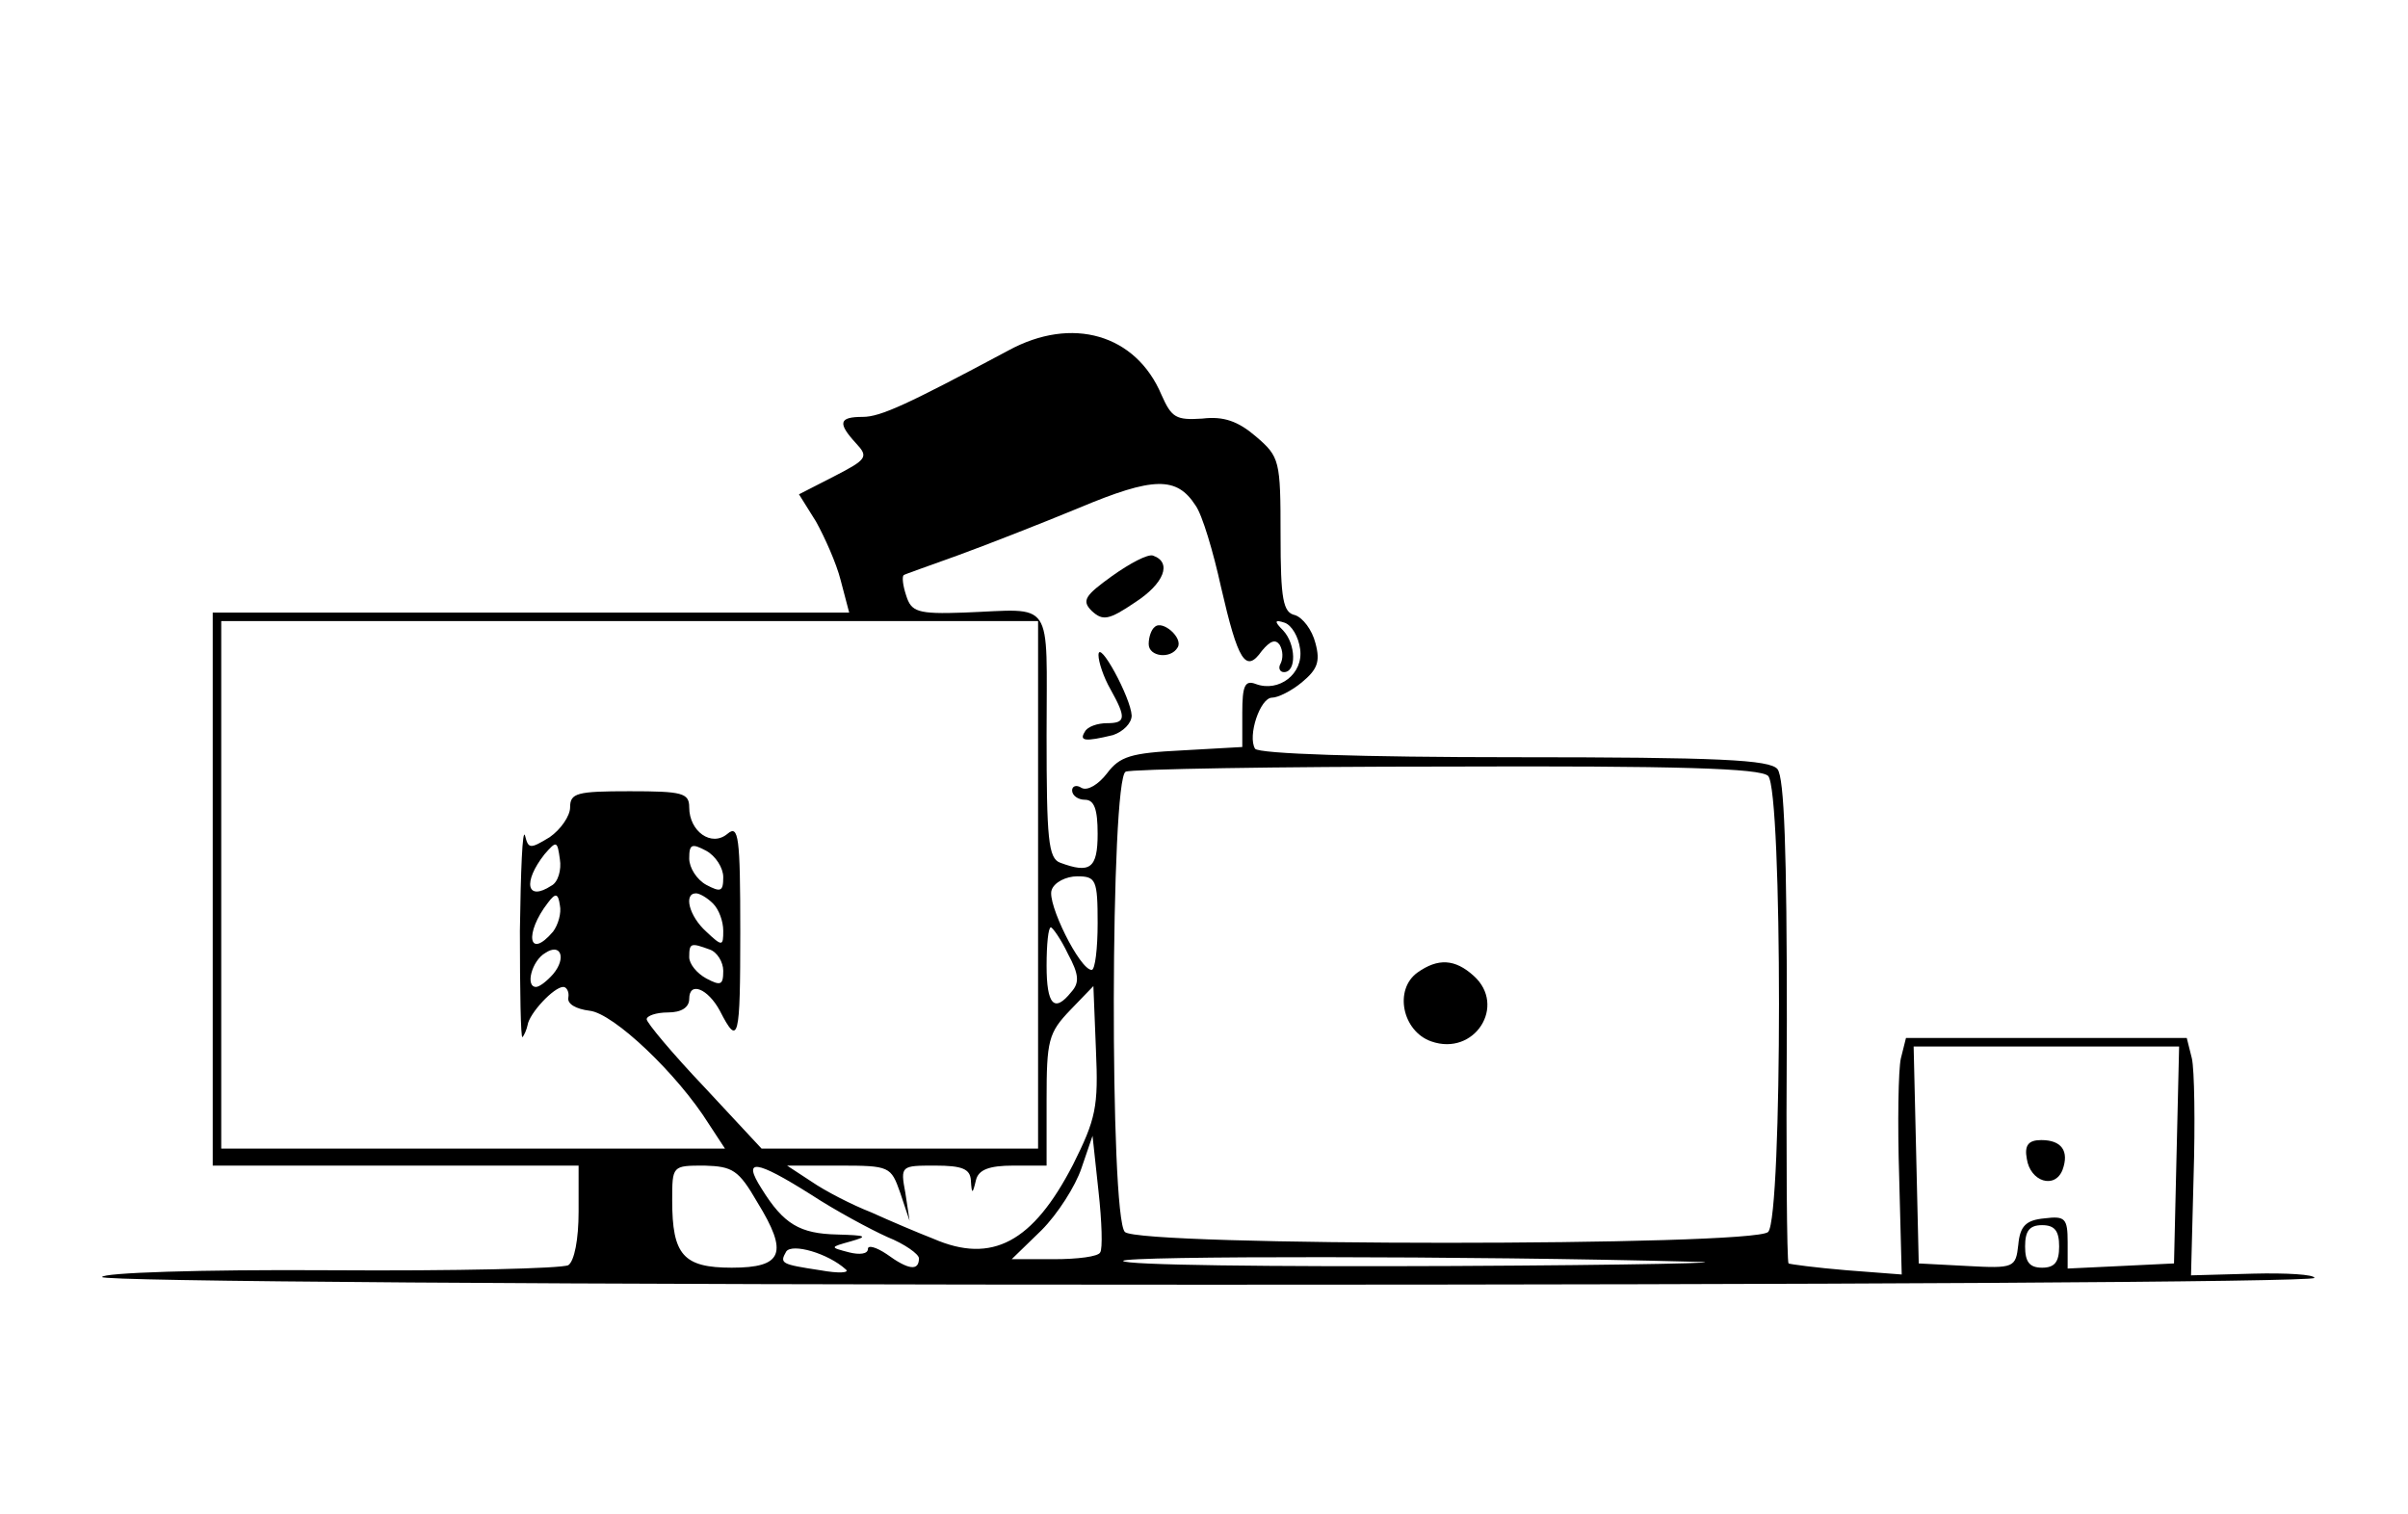 <?xml version="1.0" standalone="no"?>
<!DOCTYPE svg PUBLIC "-//W3C//DTD SVG 20010904//EN"
 "http://www.w3.org/TR/2001/REC-SVG-20010904/DTD/svg10.dtd">
<svg version="1.0" xmlns="http://www.w3.org/2000/svg"
 width="283pt" height="178pt" viewBox="0 0 283 178"
 preserveAspectRatio="xMidYMid meet">

<g transform="translate(0,178) scale(0.1,-0.1)"
fill="#000000" stroke="none">
<path d="M1185 1368 c-118 -63 -150 -78 -171 -78 -28 0 -30 -7 -8 -31 15 -16
13 -19 -26 -39 l-41 -21 20 -32 c10 -18 24 -49 29 -69 l10 -38 -374 0 -374 0
0 -325 0 -325 215 0 215 0 0 -54 c0 -33 -5 -58 -12 -63 -7 -4 -133 -7 -280 -6
-154 1 -268 -3 -268 -8 0 -5 531 -9 1300 -9 715 0 1300 3 1300 8 0 4 -33 6
-72 5 l-73 -2 3 115 c2 64 1 127 -2 140 l-6 24 -165 0 -165 0 -6 -24 c-3 -13
-4 -76 -2 -139 l3 -115 -65 5 c-36 3 -66 7 -68 8 -2 2 -3 130 -2 285 0 199 -3
286 -11 296 -9 11 -68 14 -310 14 -178 0 -300 4 -304 10 -9 15 6 60 20 60 7 0
23 8 35 18 18 15 22 24 16 46 -4 16 -15 30 -24 33 -14 3 -17 18 -17 94 0 88
-1 92 -29 116 -21 18 -38 24 -63 21 -31 -2 -36 1 -48 28 -30 71 -105 93 -180
52z m220 -182 c8 -11 21 -55 30 -96 20 -87 29 -102 48 -75 10 12 16 14 21 7 4
-7 4 -16 1 -22 -3 -5 -1 -10 4 -10 15 0 14 33 -1 49 -11 11 -10 13 2 9 8 -3
16 -16 18 -31 4 -29 -25 -51 -52 -41 -13 5 -16 -2 -16 -34 l0 -40 -71 -4 c-60
-3 -73 -7 -88 -27 -10 -13 -23 -21 -30 -17 -6 4 -11 2 -11 -3 0 -6 7 -11 15
-11 11 0 15 -11 15 -40 0 -41 -9 -47 -44 -34 -14 5 -16 28 -16 150 0 163 10
148 -97 144 -55 -2 -62 1 -68 20 -4 12 -5 22 -3 24 1 1 30 11 63 23 33 12 97
37 143 56 88 37 115 37 137 3z m-185 -446 l0 -310 -162 0 -163 0 -67 72 c-38
40 -68 76 -68 80 0 4 11 8 25 8 16 0 25 6 25 16 0 21 22 12 36 -14 22 -43 24
-34 24 93 0 112 -2 126 -15 115 -19 -16 -45 3 -45 31 0 17 -8 19 -70 19 -62 0
-70 -2 -70 -19 0 -10 -11 -26 -24 -35 -23 -14 -25 -14 -29 2 -3 9 -5 -41 -6
-112 0 -71 1 -127 3 -125 2 2 5 9 6 14 2 14 31 45 42 45 4 0 7 -6 6 -12 -2 -8
9 -14 25 -16 28 -3 103 -74 140 -133 l19 -29 -296 0 -296 0 0 310 0 310 480 0
480 0 0 -310z m858 128 c17 -17 17 -519 0 -536 -17 -17 -739 -17 -756 0 -18
18 -17 534 1 541 6 3 176 6 378 6 271 1 368 -2 377 -11z m-1430 -129 c-29 -19
-34 4 -8 37 14 16 15 16 18 -6 2 -12 -2 -27 -10 -31z m202 10 c0 -17 -3 -18
-20 -9 -11 6 -20 20 -20 31 0 17 3 18 20 9 11 -6 20 -20 20 -31z m440 -54 c0
-30 -3 -55 -7 -55 -14 0 -53 79 -47 94 3 9 17 16 30 16 22 0 24 -4 24 -55z
m-640 -10 c-29 -34 -34 -2 -6 34 9 12 12 11 14 -3 2 -9 -2 -23 -8 -31z m188
33 c7 -7 12 -21 12 -32 0 -18 -1 -19 -20 -1 -20 18 -27 45 -12 45 4 0 13 -5
20 -12z m417 -59 c13 -24 14 -34 4 -45 -20 -25 -29 -15 -29 31 0 25 2 45 5 45
2 0 12 -14 20 -31z m-605 -24 c-7 -8 -16 -15 -20 -15 -13 0 -5 31 11 40 18 12
25 -6 9 -25z m184 29 c9 -3 16 -15 16 -25 0 -17 -3 -18 -20 -9 -11 6 -20 17
-20 25 0 17 2 17 24 9z m427 -253 c-47 -91 -95 -117 -164 -87 -18 7 -51 21
-73 31 -23 9 -54 25 -70 36 l-29 19 61 0 c60 0 61 -1 72 -32 l11 -33 -5 33
c-6 32 -5 32 35 32 32 0 41 -4 42 -17 1 -17 2 -17 6 0 3 12 15 17 44 17 l39 0
0 77 c0 70 2 79 28 106 l27 28 3 -75 c3 -67 0 -81 -27 -135z m1297 12 l-3
-128 -62 -3 -63 -3 0 31 c0 28 -3 31 -27 28 -22 -2 -29 -9 -31 -31 -3 -27 -5
-28 -60 -25 l-57 3 -3 128 -3 127 156 0 156 0 -3 -127z m-1265 -115 c-2 -5
-27 -8 -54 -8 l-50 0 35 34 c19 19 40 52 47 73 l13 38 7 -65 c4 -36 5 -68 2
-72z m-403 59 c37 -60 30 -77 -30 -77 -57 0 -70 15 -70 79 0 41 0 41 38 41 33
-1 40 -5 62 -43z m63 9 c29 -19 70 -41 90 -50 20 -8 37 -20 37 -25 0 -15 -12
-14 -38 5 -12 8 -22 11 -22 6 0 -6 -10 -7 -22 -4 -23 6 -23 6 2 13 21 6 18 7
-16 8 -44 1 -63 12 -89 54 -23 36 -7 34 58 -7z m1467 -61 c0 -18 -5 -25 -20
-25 -15 0 -20 7 -20 25 0 18 5 25 20 25 15 0 20 -7 20 -25z m-1426 -27 c5 -4
-8 -5 -30 -1 -46 7 -48 8 -40 22 7 10 49 -2 70 -21z m996 9 c58 -1 -69 -4
-282 -5 -214 -1 -388 1 -388 6 0 6 409 6 670 -1z"/>
<path d="M1307 1103 c-32 -23 -36 -29 -24 -41 13 -12 20 -11 51 10 34 22 44
47 21 55 -6 2 -27 -9 -48 -24z"/>
<path d="M1357 1043 c-4 -3 -7 -12 -7 -20 0 -15 26 -18 34 -4 7 11 -18 33 -27
24z"/>
<path d="M1291 1010 c0 -8 6 -26 14 -40 19 -34 18 -40 -4 -40 -11 0 -23 -4
-26 -10 -7 -11 0 -12 33 -4 12 4 22 14 22 23 -1 21 -39 91 -39 71z"/>
<path d="M1666 637 c-28 -20 -18 -69 16 -81 51 -18 89 42 50 77 -22 20 -42 21
-66 4z"/>
<path d="M2382 418 c4 -27 33 -36 42 -13 8 22 -1 35 -25 35 -15 0 -20 -6 -17
-22z"/>
</g>
</svg>
